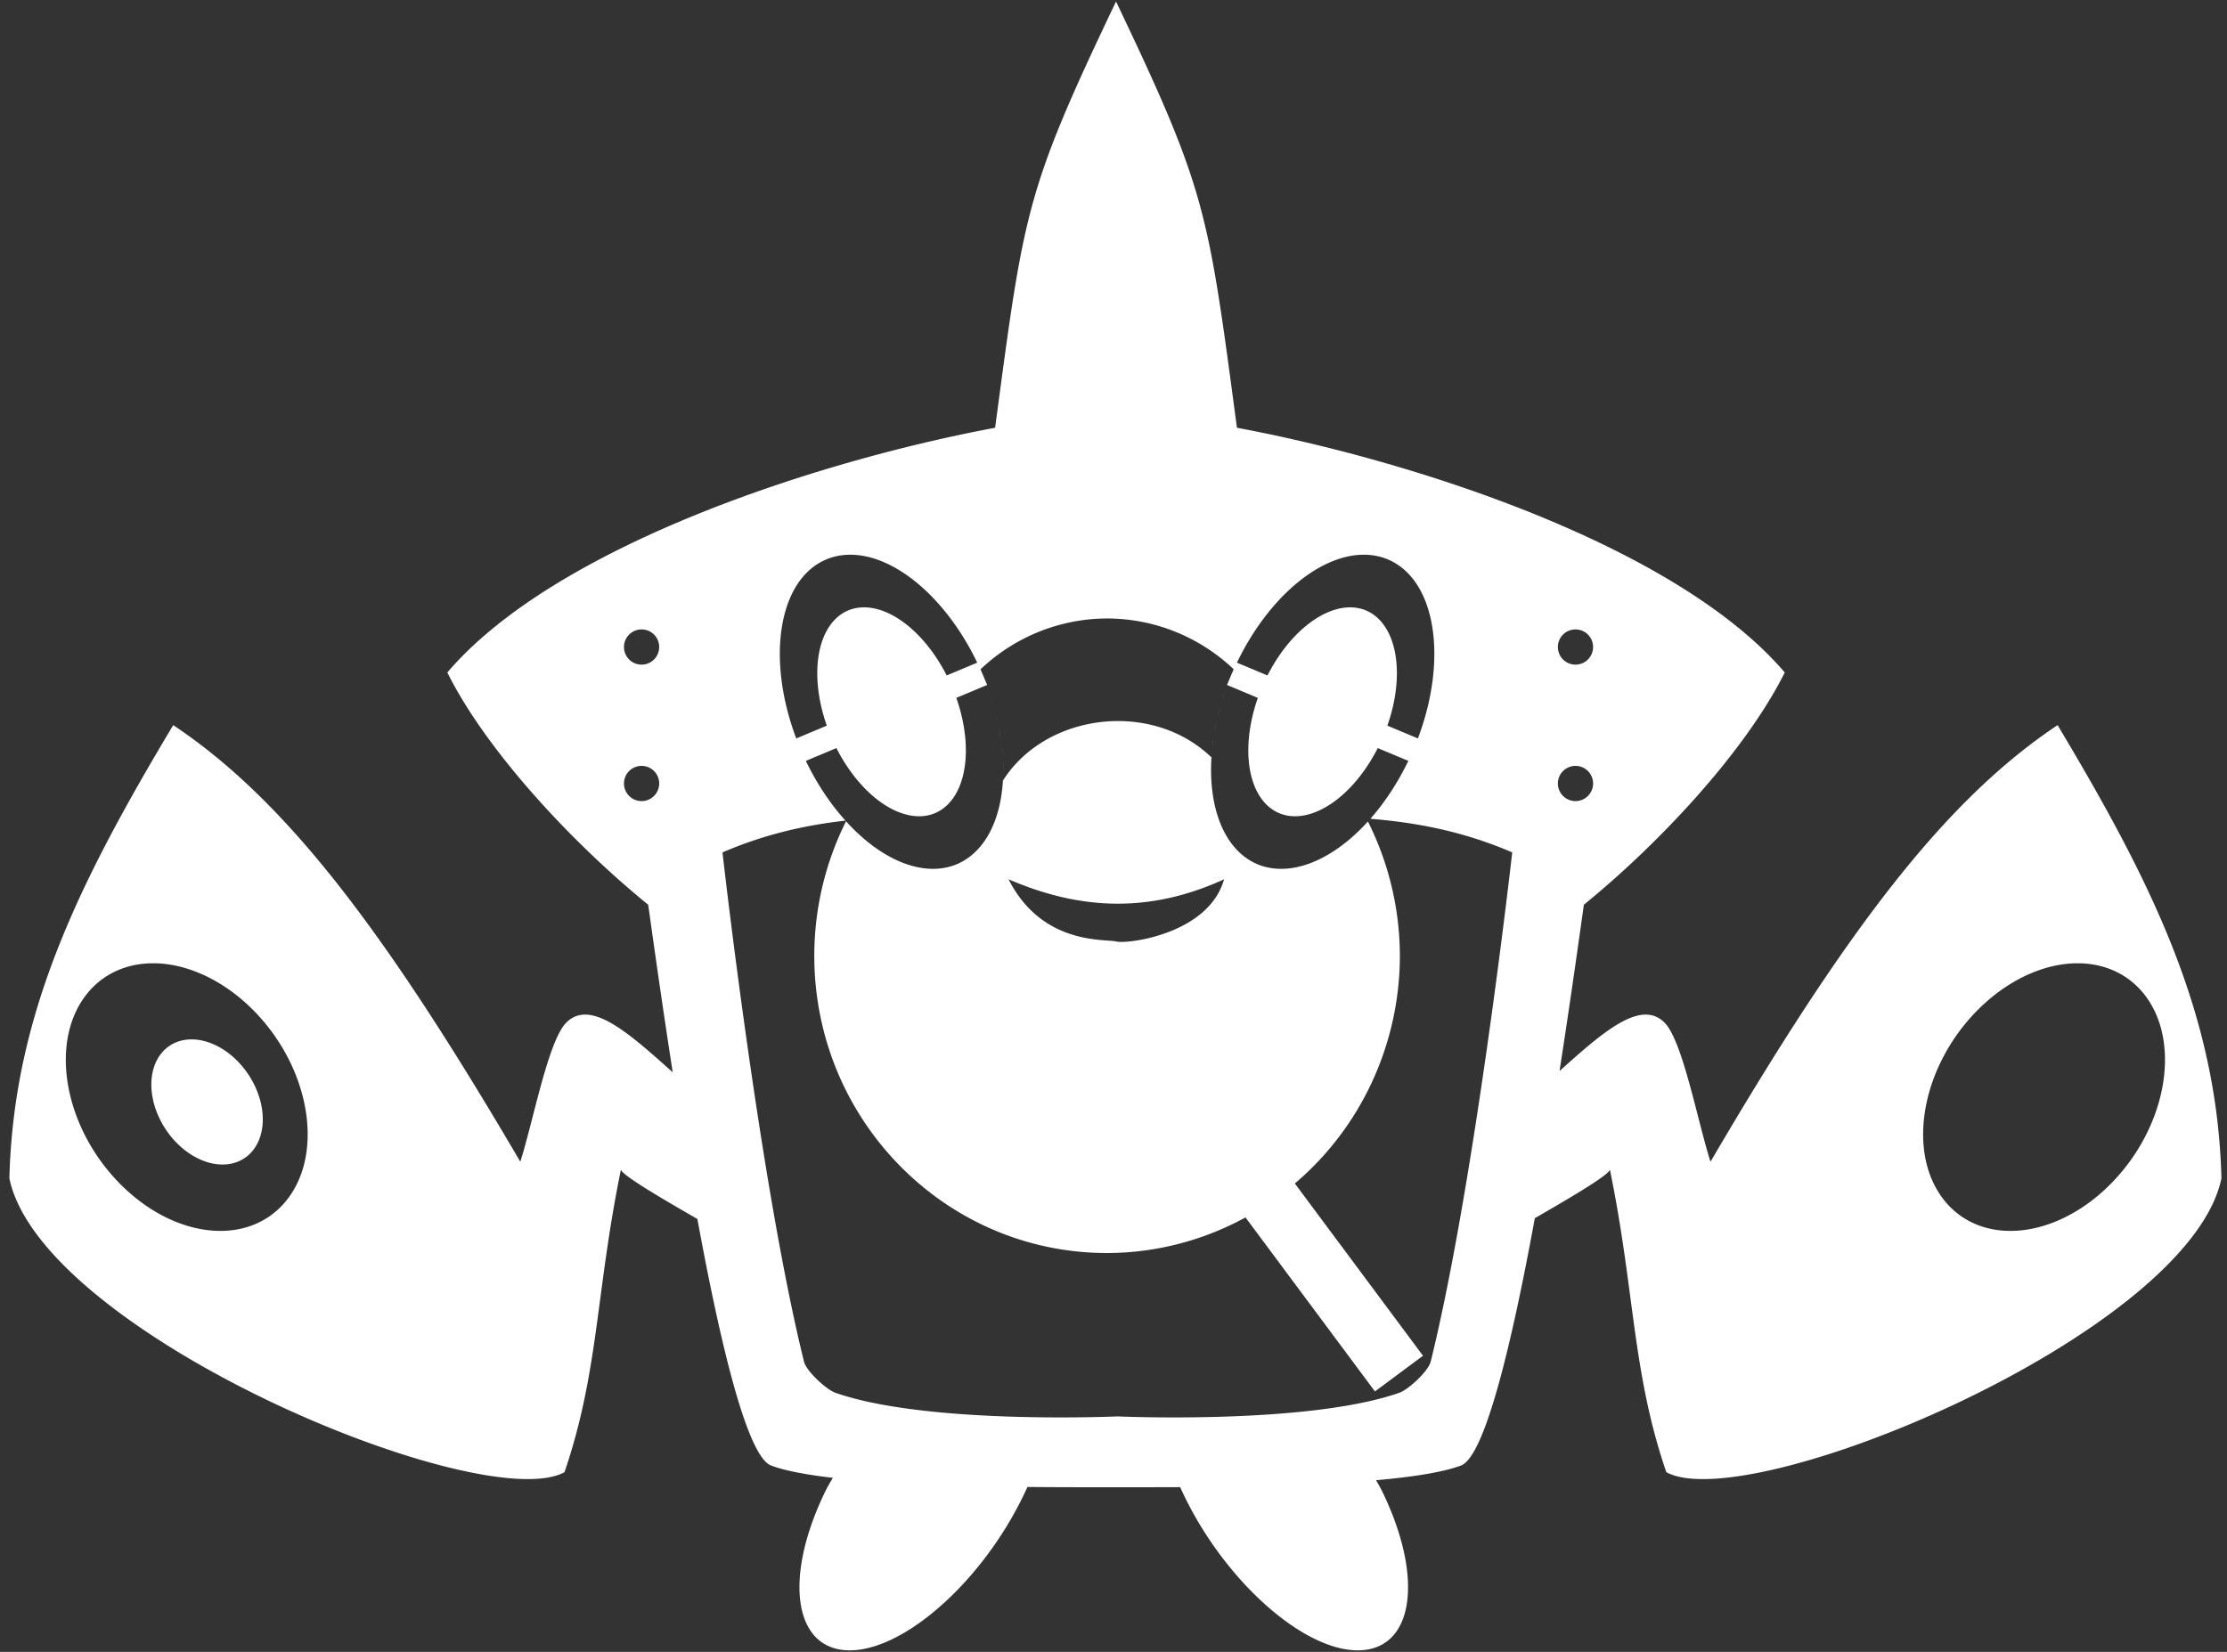 <?xml version="1.0" encoding="UTF-8" standalone="no"?>
<svg
   xmlns:dc="http://purl.org/dc/elements/1.1/"
   xmlns:cc="http://creativecommons.org/ns#"
   xmlns:rdf="http://www.w3.org/1999/02/22-rdf-syntax-ns#"
   xmlns:svg="http://www.w3.org/2000/svg"
   xmlns="http://www.w3.org/2000/svg"
   version="1.1"
   id="svg2"
   viewBox="0 0 620 460"
   height="460"
   width="620">
  <rect x="0" y="0" width="620" height="460" fill="#333333" stroke="none"/>
  <defs
     id="defs4" />
  <g
     transform="translate(0,-592.362)"
     id="layer1">
    <path
       id="path4152"
       transform="translate(0,592.362)"
       d="M 310.705 0.416 C 285.421 53.416 285.124 58.625 277.041 119.119 C 227.774 128.317 154.602 152.015 124.533 187.273 C 135.684 209.591 159.917 235.259 180.457 251.943 C 181.659 260.434 184.099 278.111 187.289 298.609 C 174.895 287.496 164.292 278.042 157.613 284.818 C 152.616 289.889 148.53 311.931 144.854 323.512 C 107.183 259.186 79.664 222.9 48.225 201.928 C 22.208 245.397 3.755 282.261 2.611 328.172 C 11.732 371.534 134.109 422.465 157.156 409.969 C 166.721 381.968 165.859 359.823 172.883 325.619 C 172.42 327.043 188.301 336.059 194.156 339.467 C 200.497 374.029 207.993 405.597 214.68 408.115 C 218.605 409.594 224.681 410.698 231.887 411.543 C 231.024 412.902 230.201 414.379 229.428 416.006 C 217.988 440.07 221.185 459.576 236.57 459.576 C 251.955 459.576 273.702 440.07 285.143 416.006 C 285.501 415.251 285.719 414.78 286.049 414.084 C 295.848 414.174 304.652 414.156 310.705 414.156 C 315.287 414.156 321.601 414.163 328.547 414.133 C 328.869 414.812 329.08 415.271 329.43 416.006 C 340.87 440.07 362.615 459.576 378 459.576 C 393.385 459.576 396.583 440.07 385.143 416.006 C 384.493 414.639 383.805 413.382 383.092 412.205 C 393.137 411.31 401.683 410.016 406.73 408.115 C 413.433 405.591 420.945 373.891 427.295 339.238 C 433.403 335.691 448.632 327.017 448.178 325.619 C 455.202 359.823 454.338 381.968 463.902 409.969 C 486.95 422.465 609.328 371.534 618.449 328.172 C 617.305 282.261 598.85 245.397 572.834 201.928 C 541.395 222.9 513.875 259.186 476.205 323.512 C 472.529 311.931 468.443 289.889 463.445 284.818 C 456.839 278.115 446.397 287.29 434.176 298.246 C 437.337 277.907 439.759 260.383 440.953 251.943 C 461.493 235.259 485.726 209.591 496.877 187.273 C 466.808 152.014 393.636 128.317 344.369 119.119 C 336.286 58.625 335.989 53.416 310.705 0.416 z M 237.051 154.479 C 237.414 154.485 237.78 154.501 238.148 154.527 C 250.391 155.417 263.856 167.444 272.064 184.533 L 263.559 188.094 A 30.705 18.223 66.622 0 0 236.031 170.035 A 30.705 18.223 66.622 0 0 230.18 202.074 L 221.678 205.635 C 213.287 183.386 216.693 161.556 229.898 155.848 C 232.103 154.895 234.508 154.435 237.051 154.479 z M 380.117 154.479 C 382.389 154.528 384.542 154.987 386.531 155.848 C 399.736 161.557 403.141 183.387 394.75 205.635 L 386.248 202.074 A 18.223 30.705 23.378 0 0 380.398 170.035 A 18.223 30.705 23.378 0 0 352.869 188.094 L 344.367 184.533 C 352.786 167.005 366.707 154.849 379.137 154.482 C 379.466 154.473 379.793 154.471 380.117 154.479 z M 308.215 172.23 A 51.735 52.528 0 0 1 343.459 186.363 L 341.6 190.744 L 341.717 190.793 C 341.688 190.871 341.657 190.948 341.629 191.025 A 27.397 46.162 23.378 0 1 341.719 190.795 L 350.188 194.342 A 18.223 30.705 23.378 0 0 356.031 226.404 A 18.223 30.705 23.378 0 0 383.57 208.322 L 392.078 211.887 C 389.192 217.877 385.594 223.381 381.52 228.008 C 394.112 229.059 406.964 231.343 421.004 237.367 C 421.004 237.367 410.747 328.812 398.311 379.18 C 397.655 381.834 392.129 386.954 389.549 387.857 C 364.017 396.795 311.29 394.434 311.072 394.434 C 310.854 394.434 258.127 396.795 232.596 387.857 C 230.016 386.954 224.489 381.834 223.834 379.18 C 211.398 328.812 201.143 237.367 201.143 237.367 C 213.237 232.177 224.45 229.765 235.375 228.521 C 231.111 223.794 227.345 218.105 224.348 211.887 L 232.857 208.322 A 30.705 18.223 66.622 0 0 260.398 226.404 A 30.705 18.223 66.622 0 0 266.24 194.342 L 274.725 190.787 A 46.162 27.397 66.622 0 1 275.576 193.195 C 275.312 192.408 275.039 191.623 274.748 190.842 C 274.741 190.823 274.733 190.805 274.727 190.787 L 274.83 190.744 L 272.98 186.389 A 51.735 52.528 0 0 1 308.215 172.23 z M 275.576 193.195 C 275.745 193.696 275.913 194.197 276.07 194.699 C 276.111 194.821 276.151 194.943 276.191 195.064 A 46.162 27.397 66.622 0 0 275.576 193.195 z M 276.191 195.064 A 46.162 27.397 66.622 0 1 276.479 196.066 C 276.399 195.794 276.335 195.522 276.252 195.25 C 276.232 195.188 276.212 195.126 276.191 195.064 z M 276.479 196.066 C 276.753 197.006 277.024 197.946 277.258 198.887 C 277.295 199.025 277.331 199.164 277.367 199.303 A 46.162 27.397 66.622 0 0 276.479 196.066 z M 277.367 199.303 A 46.162 27.397 66.622 0 1 277.789 201.219 C 277.679 200.7 277.585 200.184 277.463 199.664 C 277.432 199.544 277.399 199.423 277.367 199.303 z M 277.789 201.219 C 277.914 201.807 278.052 202.396 278.16 202.982 C 278.202 203.188 278.241 203.393 278.281 203.598 A 46.162 27.397 66.622 0 0 277.789 201.219 z M 278.281 203.598 A 46.162 27.397 66.622 0 1 278.668 206.123 C 278.578 205.45 278.491 204.778 278.379 204.1 C 278.348 203.933 278.314 203.765 278.281 203.598 z M 278.668 206.123 C 278.707 206.413 278.758 206.707 278.793 206.996 C 278.833 207.282 278.868 207.567 278.904 207.852 A 46.162 27.397 66.622 0 0 278.668 206.123 z M 278.904 207.852 A 46.162 27.397 66.622 0 1 279.172 211.059 C 279.169 211.025 279.169 210.991 279.166 210.957 C 279.123 210.134 279.062 209.302 278.982 208.465 C 278.959 208.261 278.93 208.056 278.904 207.852 z M 279.172 211.059 C 279.193 211.358 279.208 211.655 279.225 211.953 A 46.162 27.397 66.622 0 0 279.172 211.059 z M 279.225 211.953 A 46.162 27.397 66.622 0 1 279.266 215.727 C 279.294 214.742 279.298 213.744 279.27 212.73 C 279.258 212.473 279.239 212.212 279.225 211.953 z M 178.617 175.279 C 181.325 175.28 183.519 177.474 183.52 180.182 C 183.519 182.889 181.325 185.084 178.617 185.084 C 175.91 185.084 173.715 182.889 173.715 180.182 C 173.715 177.474 175.91 175.28 178.617 175.279 z M 438.617 175.279 C 441.325 175.28 443.519 177.474 443.52 180.182 C 443.519 182.889 441.325 185.084 438.617 185.084 C 435.91 185.084 433.715 182.889 433.715 180.182 C 433.715 177.474 435.91 175.28 438.617 175.279 z M 341.35 191.787 C 341.065 192.572 340.791 193.359 340.533 194.148 C 340.405 194.555 340.283 194.963 340.162 195.371 A 27.397 46.162 23.378 0 1 341.35 191.787 z M 340.018 195.852 C 339.761 196.704 339.517 197.557 339.293 198.41 C 339.179 198.857 339.077 199.303 338.973 199.75 A 27.397 46.162 23.378 0 1 340.018 195.852 z M 338.742 200.742 C 338.602 201.357 338.467 201.971 338.344 202.584 C 338.235 203.152 338.146 203.716 338.053 204.281 A 27.397 46.162 23.378 0 1 338.742 200.742 z M 310.549 200.799 C 298.144 201.014 285.904 206.833 279.234 217.348 A 46.162 27.397 66.622 0 0 279.252 216.65 C 278.727 228.534 274.061 237.323 266.531 240.592 C 257.521 244.46 245.702 239.927 235.539 228.703 C 229.731 240.313 226.703 253.15 226.701 266.172 C 226.701 311.881 263.196 348.936 308.215 348.936 C 321.668 348.91 334.906 345.504 346.748 339.021 L 382.789 387.484 L 396.164 377.539 L 360.49 329.57 C 378.992 313.868 389.697 290.655 389.727 266.172 C 389.697 253.167 386.649 240.353 380.83 228.768 C 370.68 239.944 358.89 244.451 349.898 240.592 C 340.944 236.683 336.166 225.027 337.336 210.018 A 27.397 46.162 23.378 0 0 337.252 210.895 C 329.947 203.854 320.197 200.631 310.549 200.799 z M 337.844 205.541 C 337.78 205.945 337.717 206.348 337.662 206.75 C 337.597 207.261 337.556 207.764 337.504 208.271 A 27.397 46.162 23.378 0 1 337.844 205.541 z M 178.617 213.279 C 181.325 213.28 183.519 215.474 183.52 218.182 C 183.519 220.889 181.325 223.084 178.617 223.084 C 175.91 223.084 173.715 220.889 173.715 218.182 C 173.715 215.474 175.91 213.28 178.617 213.279 z M 438.617 213.279 C 441.325 213.28 443.519 215.474 443.52 218.182 C 443.519 220.889 441.325 223.084 438.617 223.084 C 435.91 223.084 433.715 220.889 433.715 218.182 C 433.715 215.474 435.91 213.28 438.617 213.279 z M 280.785 244.861 C 299.123 252.757 318.65 255.002 340.785 244.861 C 336.494 260.107 313.944 262.957 310.785 262.184 C 307.627 261.41 290.131 263.288 280.785 244.861 z M 42.357 268.248 C 51.871 268.149 62.153 272.907 70.455 281.25 C 86 296.872 90.335 320.399 80.137 333.797 C 69.939 347.195 49.07 345.392 33.525 329.77 C 17.981 314.148 13.647 290.623 23.844 277.225 C 28.197 271.506 34.754 268.326 42.357 268.248 z M 578.701 268.248 C 586.306 268.326 592.863 271.505 597.217 277.225 C 607.414 290.623 603.079 314.148 587.535 329.77 C 571.991 345.392 551.122 347.195 540.924 333.797 C 530.726 320.399 535.06 296.872 550.605 281.25 C 558.907 272.908 569.188 268.15 578.701 268.248 z M 53.207 289.443 A 18.802 13.813 56.374 0 0 44.674 293.641 A 18.802 13.813 56.374 0 0 49.137 318.211 A 18.802 13.813 56.374 0 0 70.617 320.094 A 18.802 13.813 56.374 0 0 66.156 295.523 A 18.802 13.813 56.374 0 0 53.207 289.443 z "
       style="color:#000000;clip-rule:nonzero;display:inline;overflow:visible;visibility:visible;opacity:1;isolation:auto;mix-blend-mode:normal;color-interpolation:sRGB;color-interpolation-filters:linearRGB;solid-color:#000000;solid-opacity:1;fill:#ffffff;fill-opacity:1;fill-rule:nonzero;stroke:none;stroke-width:1;stroke-linecap:square;stroke-linejoin:miter;stroke-miterlimit:4;stroke-dasharray:none;stroke-dashoffset:0;stroke-opacity:1;color-rendering:auto;image-rendering:auto;shape-rendering:auto;text-rendering:auto;enable-background:accumulate" />
  </g>
</svg>
